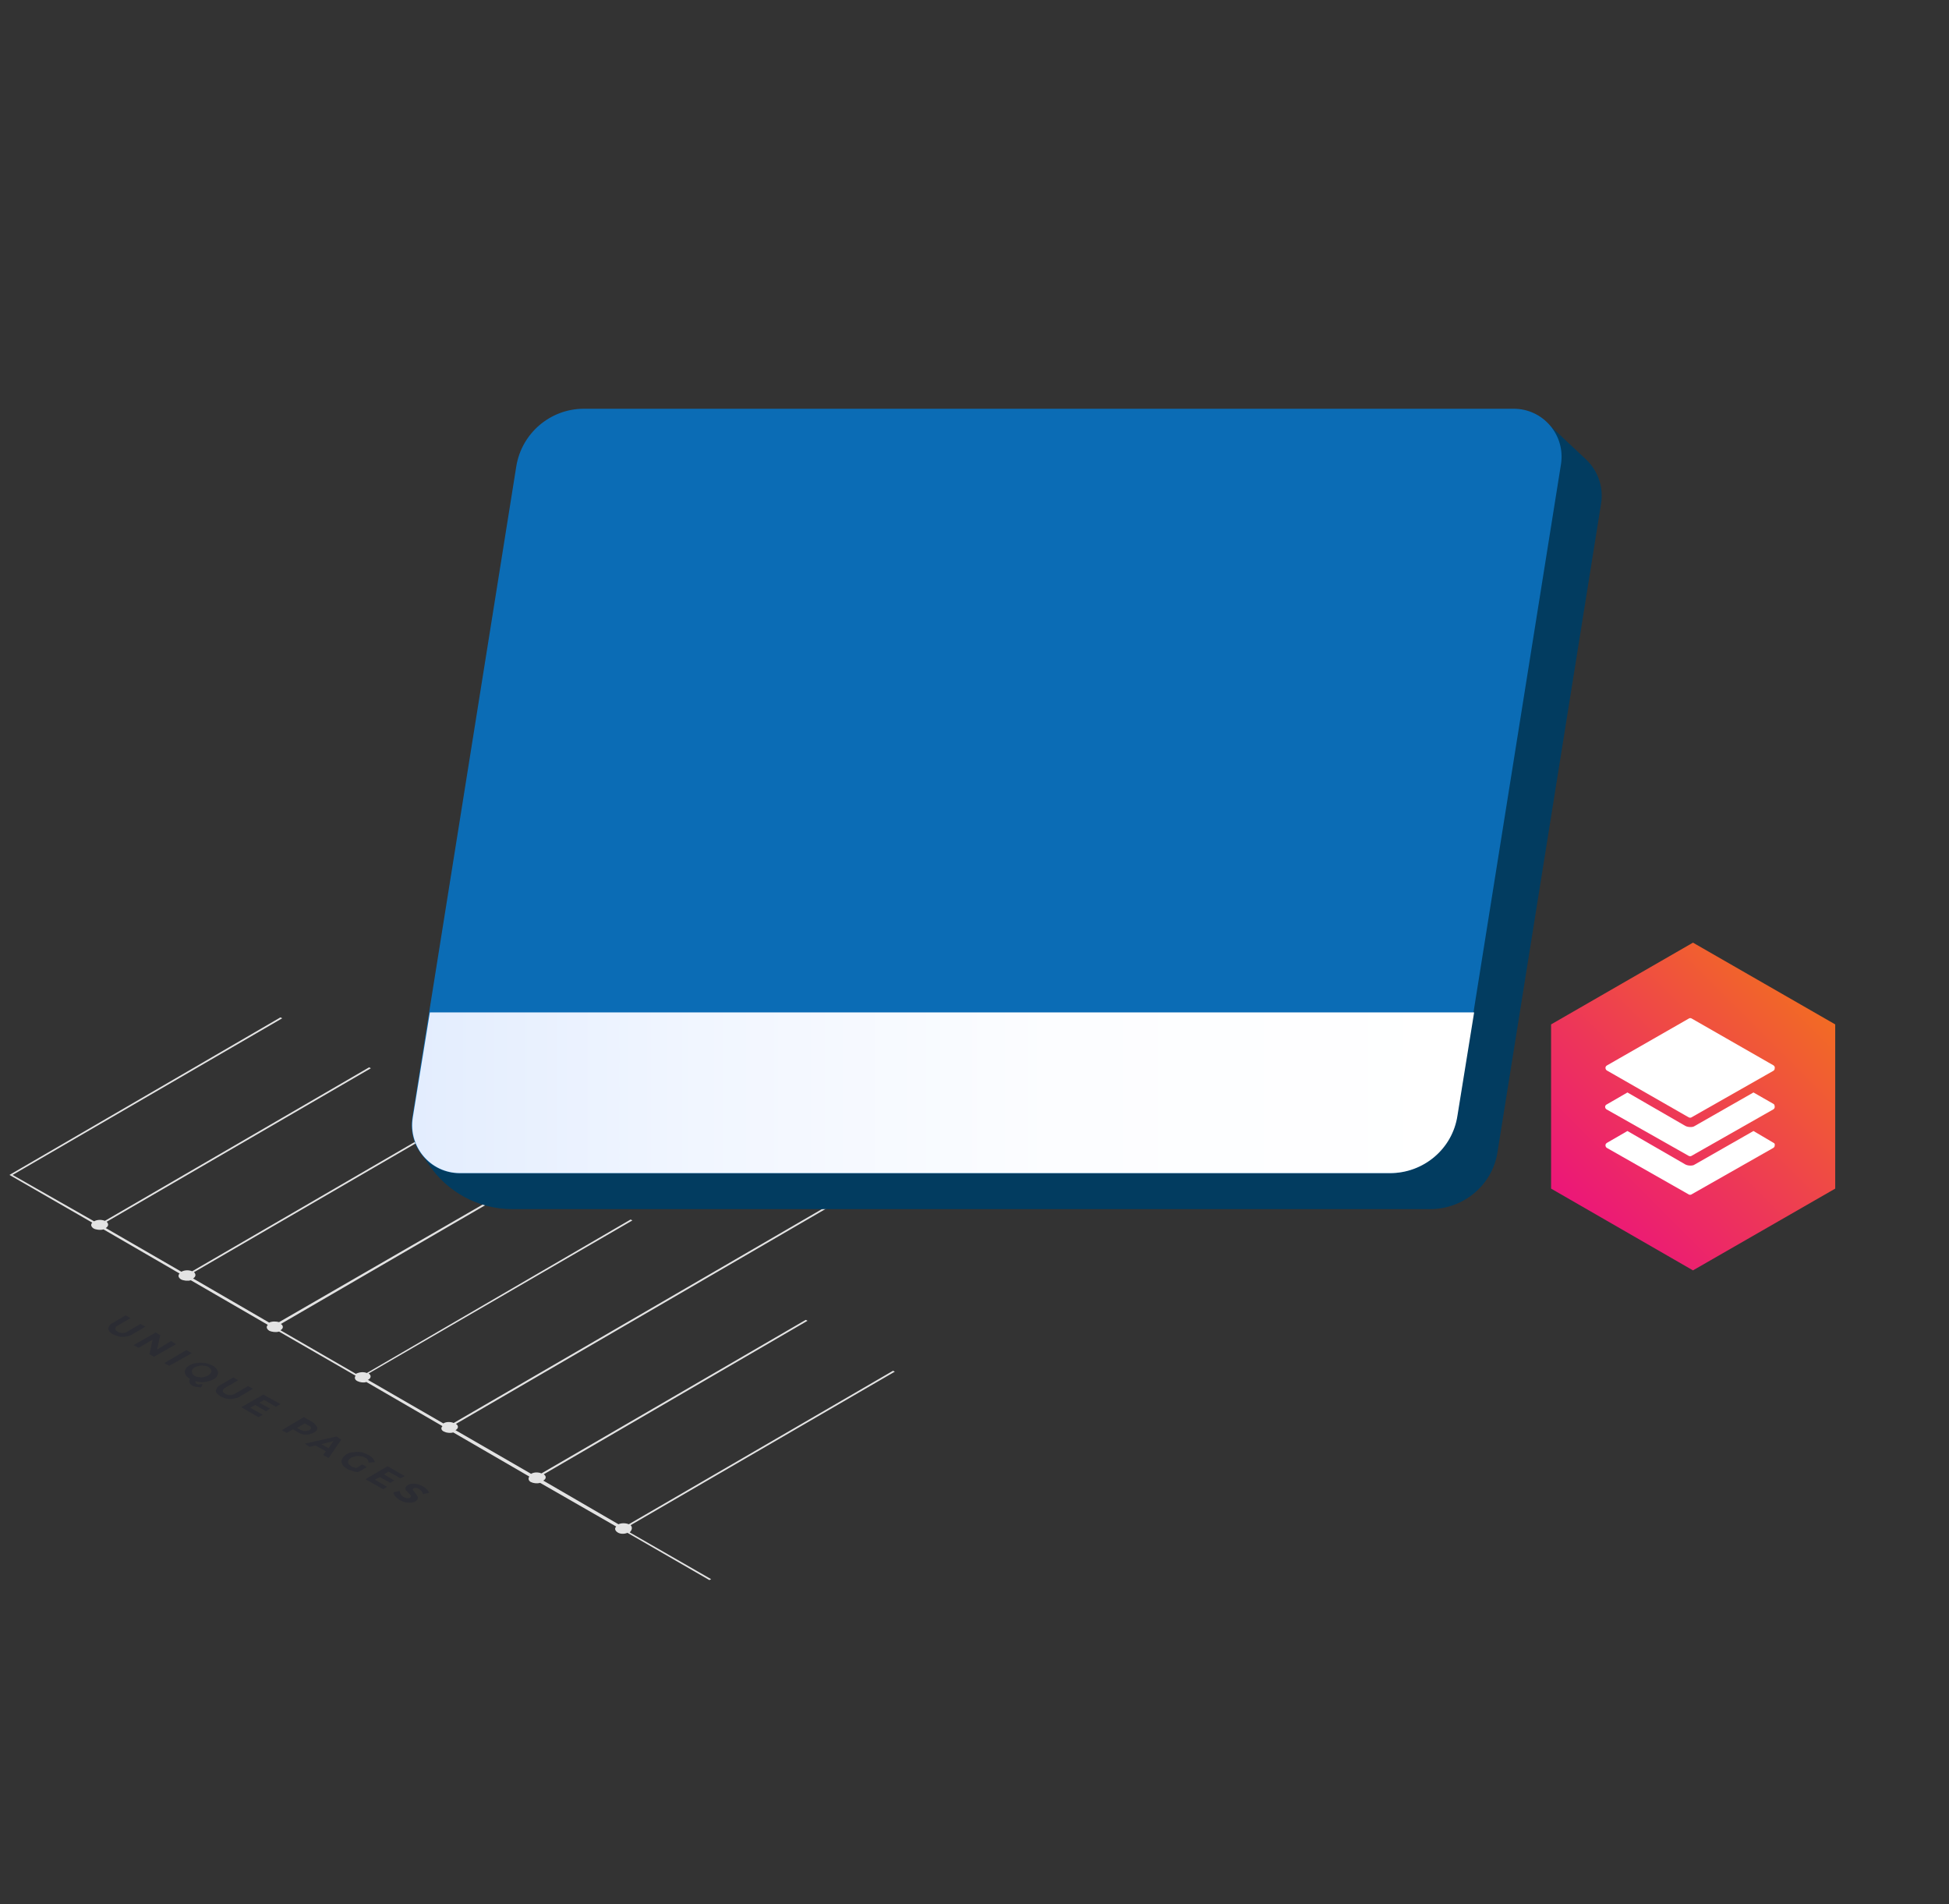 <svg version="1.1" id="el_LrL-zzOcd" xmlns="http://www.w3.org/2000/svg" xmlns:xlink="http://www.w3.org/1999/xlink" x="0px" y="0px" viewBox="0 0 433 423" style="enable-background:new 0 0 433.7 423.1;" xml:space="preserve"><rect x="0" y="0" width="433" height="423" fill="#333333" stroke="none"/><style>@-webkit-keyframes kf_el_S0TNESOu2KW_an_TFxuzBpdv{0%{-webkit-transform: translate(344.6px, 209.4px) translate(-344.6px, -209.4px) translate(0px, 0px);transform: translate(344.6px, 209.4px) translate(-344.6px, -209.4px) translate(0px, 0px);}55.56%{-webkit-transform: translate(344.6px, 209.4px) translate(-344.6px, -209.4px) translate(0px, 0px);transform: translate(344.6px, 209.4px) translate(-344.6px, -209.4px) translate(0px, 0px);}62.96%{-webkit-transform: translate(344.6px, 209.4px) translate(-344.6px, -209.4px) translate(0px, -10px);transform: translate(344.6px, 209.4px) translate(-344.6px, -209.4px) translate(0px, -10px);}66.67%{-webkit-transform: translate(344.6px, 209.4px) translate(-344.6px, -209.4px) translate(0px, 0px);transform: translate(344.6px, 209.4px) translate(-344.6px, -209.4px) translate(0px, 0px);}100%{-webkit-transform: translate(344.6px, 209.4px) translate(-344.6px, -209.4px) translate(0px, 0px);transform: translate(344.6px, 209.4px) translate(-344.6px, -209.4px) translate(0px, 0px);}}@keyframes kf_el_S0TNESOu2KW_an_TFxuzBpdv{0%{-webkit-transform: translate(344.6px, 209.4px) translate(-344.6px, -209.4px) translate(0px, 0px);transform: translate(344.6px, 209.4px) translate(-344.6px, -209.4px) translate(0px, 0px);}55.56%{-webkit-transform: translate(344.6px, 209.4px) translate(-344.6px, -209.4px) translate(0px, 0px);transform: translate(344.6px, 209.4px) translate(-344.6px, -209.4px) translate(0px, 0px);}62.96%{-webkit-transform: translate(344.6px, 209.4px) translate(-344.6px, -209.4px) translate(0px, -10px);transform: translate(344.6px, 209.4px) translate(-344.6px, -209.4px) translate(0px, -10px);}66.67%{-webkit-transform: translate(344.6px, 209.4px) translate(-344.6px, -209.4px) translate(0px, 0px);transform: translate(344.6px, 209.4px) translate(-344.6px, -209.4px) translate(0px, 0px);}100%{-webkit-transform: translate(344.6px, 209.4px) translate(-344.6px, -209.4px) translate(0px, 0px);transform: translate(344.6px, 209.4px) translate(-344.6px, -209.4px) translate(0px, 0px);}}@-webkit-keyframes kf_el_S0TNESOu2KW_an_mCHtvqCwP{0%{-webkit-transform: translate(344.6px, 209.4px) scale(0.8, 0.8) translate(-344.6px, -209.4px);transform: translate(344.6px, 209.4px) scale(0.8, 0.8) translate(-344.6px, -209.4px);}100%{-webkit-transform: translate(344.6px, 209.4px) scale(0.8, 0.8) translate(-344.6px, -209.4px);transform: translate(344.6px, 209.4px) scale(0.8, 0.8) translate(-344.6px, -209.4px);}}@keyframes kf_el_S0TNESOu2KW_an_mCHtvqCwP{0%{-webkit-transform: translate(344.6px, 209.4px) scale(0.8, 0.8) translate(-344.6px, -209.4px);transform: translate(344.6px, 209.4px) scale(0.8, 0.8) translate(-344.6px, -209.4px);}100%{-webkit-transform: translate(344.6px, 209.4px) scale(0.8, 0.8) translate(-344.6px, -209.4px);transform: translate(344.6px, 209.4px) scale(0.8, 0.8) translate(-344.6px, -209.4px);}}@-webkit-keyframes kf_el_tu1NcQCsrI7_an_IlZDZuRug{0%{opacity: 0;}48.89%{opacity: 0;}51.85%{opacity: 1;}100%{opacity: 1;}}@keyframes kf_el_tu1NcQCsrI7_an_IlZDZuRug{0%{opacity: 0;}48.89%{opacity: 0;}51.85%{opacity: 1;}100%{opacity: 1;}}@-webkit-keyframes kf_el_AaNz1l9Duet_an_GPm0Ab2M3{0%{opacity: 0;}48.89%{opacity: 0;}51.85%{opacity: 1;}100%{opacity: 1;}}@keyframes kf_el_AaNz1l9Duet_an_GPm0Ab2M3{0%{opacity: 0;}48.89%{opacity: 0;}51.85%{opacity: 1;}100%{opacity: 1;}}@-webkit-keyframes kf_el_AaNz1l9Duet_an_f6qImyXg7{0%{-webkit-transform: translate(268.4px, 211.7px) translate(-268.4px, -211.7px) translate(0px, 50px);transform: translate(268.4px, 211.7px) translate(-268.4px, -211.7px) translate(0px, 50px);}48.89%{-webkit-transform: translate(268.4px, 211.7px) translate(-268.4px, -211.7px) translate(0px, 50px);transform: translate(268.4px, 211.7px) translate(-268.4px, -211.7px) translate(0px, 50px);}51.85%{-webkit-transform: translate(268.4px, 211.7px) translate(-268.4px, -211.7px) translate(0px, 0px);transform: translate(268.4px, 211.7px) translate(-268.4px, -211.7px) translate(0px, 0px);}100%{-webkit-transform: translate(268.4px, 211.7px) translate(-268.4px, -211.7px) translate(0px, 0px);transform: translate(268.4px, 211.7px) translate(-268.4px, -211.7px) translate(0px, 0px);}}@keyframes kf_el_AaNz1l9Duet_an_f6qImyXg7{0%{-webkit-transform: translate(268.4px, 211.7px) translate(-268.4px, -211.7px) translate(0px, 50px);transform: translate(268.4px, 211.7px) translate(-268.4px, -211.7px) translate(0px, 50px);}48.89%{-webkit-transform: translate(268.4px, 211.7px) translate(-268.4px, -211.7px) translate(0px, 50px);transform: translate(268.4px, 211.7px) translate(-268.4px, -211.7px) translate(0px, 50px);}51.85%{-webkit-transform: translate(268.4px, 211.7px) translate(-268.4px, -211.7px) translate(0px, 0px);transform: translate(268.4px, 211.7px) translate(-268.4px, -211.7px) translate(0px, 0px);}100%{-webkit-transform: translate(268.4px, 211.7px) translate(-268.4px, -211.7px) translate(0px, 0px);transform: translate(268.4px, 211.7px) translate(-268.4px, -211.7px) translate(0px, 0px);}}@-webkit-keyframes kf_el_2soEe2u9MUA_an_Qi77Y0uW5{0%{-webkit-transform: translate(268.4px, 325.2px) scale(1, 0) translate(-268.4px, -325.2px);transform: translate(268.4px, 325.2px) scale(1, 0) translate(-268.4px, -325.2px);}40.74%{-webkit-transform: translate(268.4px, 325.2px) scale(1, 0) translate(-268.4px, -325.2px);transform: translate(268.4px, 325.2px) scale(1, 0) translate(-268.4px, -325.2px);}51.85%{-webkit-transform: translate(268.4px, 325.2px) scale(1, 1) translate(-268.4px, -325.2px);transform: translate(268.4px, 325.2px) scale(1, 1) translate(-268.4px, -325.2px);}100%{-webkit-transform: translate(268.4px, 325.2px) scale(1, 1) translate(-268.4px, -325.2px);transform: translate(268.4px, 325.2px) scale(1, 1) translate(-268.4px, -325.2px);}}@keyframes kf_el_2soEe2u9MUA_an_Qi77Y0uW5{0%{-webkit-transform: translate(268.4px, 325.2px) scale(1, 0) translate(-268.4px, -325.2px);transform: translate(268.4px, 325.2px) scale(1, 0) translate(-268.4px, -325.2px);}40.74%{-webkit-transform: translate(268.4px, 325.2px) scale(1, 0) translate(-268.4px, -325.2px);transform: translate(268.4px, 325.2px) scale(1, 0) translate(-268.4px, -325.2px);}51.85%{-webkit-transform: translate(268.4px, 325.2px) scale(1, 1) translate(-268.4px, -325.2px);transform: translate(268.4px, 325.2px) scale(1, 1) translate(-268.4px, -325.2px);}100%{-webkit-transform: translate(268.4px, 325.2px) scale(1, 1) translate(-268.4px, -325.2px);transform: translate(268.4px, 325.2px) scale(1, 1) translate(-268.4px, -325.2px);}}@-webkit-keyframes kf_el_ym342xPUzh2_an_dcOCuarAi7{0%{stroke-dasharray: 212.46;}33.33%{stroke-dasharray: 212.46;}100%{stroke-dasharray: 212.46;}}@keyframes kf_el_ym342xPUzh2_an_dcOCuarAi7{0%{stroke-dasharray: 212.46;}33.33%{stroke-dasharray: 212.46;}100%{stroke-dasharray: 212.46;}}@-webkit-keyframes kf_el_ym342xPUzh2_an_Fvh4ER-XH{0%{stroke-dashoffset: 212.46;}33.33%{stroke-dashoffset: 212.46;}44.44%{stroke-dashoffset: 0;}100%{stroke-dashoffset: 0;}}@keyframes kf_el_ym342xPUzh2_an_Fvh4ER-XH{0%{stroke-dashoffset: 212.46;}33.33%{stroke-dashoffset: 212.46;}44.44%{stroke-dashoffset: 0;}100%{stroke-dashoffset: 0;}}@-webkit-keyframes kf_el_Yp2JdUcPegM_an_gOVOvIey1{0%{-webkit-transform: translate(134.8px, 210.15px) scale(0, 0) translate(-134.8px, -210.15px);transform: translate(134.8px, 210.15px) scale(0, 0) translate(-134.8px, -210.15px);}18.52%{-webkit-transform: translate(134.8px, 210.15px) scale(0, 0) translate(-134.8px, -210.15px);transform: translate(134.8px, 210.15px) scale(0, 0) translate(-134.8px, -210.15px);}29.63%{-webkit-transform: translate(134.8px, 210.15px) scale(1.05, 1.05) translate(-134.8px, -210.15px);transform: translate(134.8px, 210.15px) scale(1.05, 1.05) translate(-134.8px, -210.15px);}33.33%{-webkit-transform: translate(134.8px, 210.15px) scale(1, 1) translate(-134.8px, -210.15px);transform: translate(134.8px, 210.15px) scale(1, 1) translate(-134.8px, -210.15px);}100%{-webkit-transform: translate(134.8px, 210.15px) scale(1, 1) translate(-134.8px, -210.15px);transform: translate(134.8px, 210.15px) scale(1, 1) translate(-134.8px, -210.15px);}}@keyframes kf_el_Yp2JdUcPegM_an_gOVOvIey1{0%{-webkit-transform: translate(134.8px, 210.15px) scale(0, 0) translate(-134.8px, -210.15px);transform: translate(134.8px, 210.15px) scale(0, 0) translate(-134.8px, -210.15px);}18.52%{-webkit-transform: translate(134.8px, 210.15px) scale(0, 0) translate(-134.8px, -210.15px);transform: translate(134.8px, 210.15px) scale(0, 0) translate(-134.8px, -210.15px);}29.63%{-webkit-transform: translate(134.8px, 210.15px) scale(1.05, 1.05) translate(-134.8px, -210.15px);transform: translate(134.8px, 210.15px) scale(1.05, 1.05) translate(-134.8px, -210.15px);}33.33%{-webkit-transform: translate(134.8px, 210.15px) scale(1, 1) translate(-134.8px, -210.15px);transform: translate(134.8px, 210.15px) scale(1, 1) translate(-134.8px, -210.15px);}100%{-webkit-transform: translate(134.8px, 210.15px) scale(1, 1) translate(-134.8px, -210.15px);transform: translate(134.8px, 210.15px) scale(1, 1) translate(-134.8px, -210.15px);}}@-webkit-keyframes kf_el_oyFzuLt3lEe_an_E0QiSBK3k{0%{-webkit-transform: translate(277.4px, 210px) scale(0, 0) translate(-277.4px, -210px);transform: translate(277.4px, 210px) scale(0, 0) translate(-277.4px, -210px);}14.81%{-webkit-transform: translate(277.4px, 210px) scale(0, 0) translate(-277.4px, -210px);transform: translate(277.4px, 210px) scale(0, 0) translate(-277.4px, -210px);}25.93%{-webkit-transform: translate(277.4px, 210px) scale(1.05, 1.05) translate(-277.4px, -210px);transform: translate(277.4px, 210px) scale(1.05, 1.05) translate(-277.4px, -210px);}29.63%{-webkit-transform: translate(277.4px, 210px) scale(1, 1) translate(-277.4px, -210px);transform: translate(277.4px, 210px) scale(1, 1) translate(-277.4px, -210px);}100%{-webkit-transform: translate(277.4px, 210px) scale(1, 1) translate(-277.4px, -210px);transform: translate(277.4px, 210px) scale(1, 1) translate(-277.4px, -210px);}}@keyframes kf_el_oyFzuLt3lEe_an_E0QiSBK3k{0%{-webkit-transform: translate(277.4px, 210px) scale(0, 0) translate(-277.4px, -210px);transform: translate(277.4px, 210px) scale(0, 0) translate(-277.4px, -210px);}14.81%{-webkit-transform: translate(277.4px, 210px) scale(0, 0) translate(-277.4px, -210px);transform: translate(277.4px, 210px) scale(0, 0) translate(-277.4px, -210px);}25.93%{-webkit-transform: translate(277.4px, 210px) scale(1.05, 1.05) translate(-277.4px, -210px);transform: translate(277.4px, 210px) scale(1.05, 1.05) translate(-277.4px, -210px);}29.63%{-webkit-transform: translate(277.4px, 210px) scale(1, 1) translate(-277.4px, -210px);transform: translate(277.4px, 210px) scale(1, 1) translate(-277.4px, -210px);}100%{-webkit-transform: translate(277.4px, 210px) scale(1, 1) translate(-277.4px, -210px);transform: translate(277.4px, 210px) scale(1, 1) translate(-277.4px, -210px);}}@-webkit-keyframes kf_el_OySY1srpRnz_an_egD2EuXsM{0%{-webkit-transform: translate(171.745px, 152.5px) scale(0, 0) translate(-171.745px, -152.5px);transform: translate(171.745px, 152.5px) scale(0, 0) translate(-171.745px, -152.5px);}11.11%{-webkit-transform: translate(171.745px, 152.5px) scale(0, 0) translate(-171.745px, -152.5px);transform: translate(171.745px, 152.5px) scale(0, 0) translate(-171.745px, -152.5px);}22.22%{-webkit-transform: translate(171.745px, 152.5px) scale(1.05, 1.05) translate(-171.745px, -152.5px);transform: translate(171.745px, 152.5px) scale(1.05, 1.05) translate(-171.745px, -152.5px);}25.93%{-webkit-transform: translate(171.745px, 152.5px) scale(1, 1) translate(-171.745px, -152.5px);transform: translate(171.745px, 152.5px) scale(1, 1) translate(-171.745px, -152.5px);}100%{-webkit-transform: translate(171.745px, 152.5px) scale(1, 1) translate(-171.745px, -152.5px);transform: translate(171.745px, 152.5px) scale(1, 1) translate(-171.745px, -152.5px);}}@keyframes kf_el_OySY1srpRnz_an_egD2EuXsM{0%{-webkit-transform: translate(171.745px, 152.5px) scale(0, 0) translate(-171.745px, -152.5px);transform: translate(171.745px, 152.5px) scale(0, 0) translate(-171.745px, -152.5px);}11.11%{-webkit-transform: translate(171.745px, 152.5px) scale(0, 0) translate(-171.745px, -152.5px);transform: translate(171.745px, 152.5px) scale(0, 0) translate(-171.745px, -152.5px);}22.22%{-webkit-transform: translate(171.745px, 152.5px) scale(1.05, 1.05) translate(-171.745px, -152.5px);transform: translate(171.745px, 152.5px) scale(1.05, 1.05) translate(-171.745px, -152.5px);}25.93%{-webkit-transform: translate(171.745px, 152.5px) scale(1, 1) translate(-171.745px, -152.5px);transform: translate(171.745px, 152.5px) scale(1, 1) translate(-171.745px, -152.5px);}100%{-webkit-transform: translate(171.745px, 152.5px) scale(1, 1) translate(-171.745px, -152.5px);transform: translate(171.745px, 152.5px) scale(1, 1) translate(-171.745px, -152.5px);}}@-webkit-keyframes kf_el_yGbUbb2NQ_I_an_2lGKnXhNy{0%{-webkit-transform: translate(294.252px, 122.7px) scale(0, 0) translate(-294.252px, -122.7px);transform: translate(294.252px, 122.7px) scale(0, 0) translate(-294.252px, -122.7px);}7.41%{-webkit-transform: translate(294.252px, 122.7px) scale(0, 0) translate(-294.252px, -122.7px);transform: translate(294.252px, 122.7px) scale(0, 0) translate(-294.252px, -122.7px);}18.52%{-webkit-transform: translate(294.252px, 122.7px) scale(1.05, 1.05) translate(-294.252px, -122.7px);transform: translate(294.252px, 122.7px) scale(1.05, 1.05) translate(-294.252px, -122.7px);}22.22%{-webkit-transform: translate(294.252px, 122.7px) scale(1, 1) translate(-294.252px, -122.7px);transform: translate(294.252px, 122.7px) scale(1, 1) translate(-294.252px, -122.7px);}100%{-webkit-transform: translate(294.252px, 122.7px) scale(1, 1) translate(-294.252px, -122.7px);transform: translate(294.252px, 122.7px) scale(1, 1) translate(-294.252px, -122.7px);}}@keyframes kf_el_yGbUbb2NQ_I_an_2lGKnXhNy{0%{-webkit-transform: translate(294.252px, 122.7px) scale(0, 0) translate(-294.252px, -122.7px);transform: translate(294.252px, 122.7px) scale(0, 0) translate(-294.252px, -122.7px);}7.41%{-webkit-transform: translate(294.252px, 122.7px) scale(0, 0) translate(-294.252px, -122.7px);transform: translate(294.252px, 122.7px) scale(0, 0) translate(-294.252px, -122.7px);}18.52%{-webkit-transform: translate(294.252px, 122.7px) scale(1.05, 1.05) translate(-294.252px, -122.7px);transform: translate(294.252px, 122.7px) scale(1.05, 1.05) translate(-294.252px, -122.7px);}22.22%{-webkit-transform: translate(294.252px, 122.7px) scale(1, 1) translate(-294.252px, -122.7px);transform: translate(294.252px, 122.7px) scale(1, 1) translate(-294.252px, -122.7px);}100%{-webkit-transform: translate(294.252px, 122.7px) scale(1, 1) translate(-294.252px, -122.7px);transform: translate(294.252px, 122.7px) scale(1, 1) translate(-294.252px, -122.7px);}}@-webkit-keyframes kf_el_AEkAKMp4rp1_an_RjLIITkWp{0%{-webkit-transform: translate(195.7px, 210.15px) scale(0, 0) translate(-195.7px, -210.15px);transform: translate(195.7px, 210.15px) scale(0, 0) translate(-195.7px, -210.15px);}3.70%{-webkit-transform: translate(195.7px, 210.15px) scale(0, 0) translate(-195.7px, -210.15px);transform: translate(195.7px, 210.15px) scale(0, 0) translate(-195.7px, -210.15px);}14.81%{-webkit-transform: translate(195.7px, 210.15px) scale(1.05, 1.05) translate(-195.7px, -210.15px);transform: translate(195.7px, 210.15px) scale(1.05, 1.05) translate(-195.7px, -210.15px);}18.52%{-webkit-transform: translate(195.7px, 210.15px) scale(1, 1) translate(-195.7px, -210.15px);transform: translate(195.7px, 210.15px) scale(1, 1) translate(-195.7px, -210.15px);}100%{-webkit-transform: translate(195.7px, 210.15px) scale(1, 1) translate(-195.7px, -210.15px);transform: translate(195.7px, 210.15px) scale(1, 1) translate(-195.7px, -210.15px);}}@keyframes kf_el_AEkAKMp4rp1_an_RjLIITkWp{0%{-webkit-transform: translate(195.7px, 210.15px) scale(0, 0) translate(-195.7px, -210.15px);transform: translate(195.7px, 210.15px) scale(0, 0) translate(-195.7px, -210.15px);}3.70%{-webkit-transform: translate(195.7px, 210.15px) scale(0, 0) translate(-195.7px, -210.15px);transform: translate(195.7px, 210.15px) scale(0, 0) translate(-195.7px, -210.15px);}14.81%{-webkit-transform: translate(195.7px, 210.15px) scale(1.05, 1.05) translate(-195.7px, -210.15px);transform: translate(195.7px, 210.15px) scale(1.05, 1.05) translate(-195.7px, -210.15px);}18.52%{-webkit-transform: translate(195.7px, 210.15px) scale(1, 1) translate(-195.7px, -210.15px);transform: translate(195.7px, 210.15px) scale(1, 1) translate(-195.7px, -210.15px);}100%{-webkit-transform: translate(195.7px, 210.15px) scale(1, 1) translate(-195.7px, -210.15px);transform: translate(195.7px, 210.15px) scale(1, 1) translate(-195.7px, -210.15px);}}@-webkit-keyframes kf_el_19o34ie5if_an_uGpM-DOPn{0%{-webkit-transform: translate(147.45px, 106.85px) scale(0, 0) translate(-147.45px, -106.85px);transform: translate(147.45px, 106.85px) scale(0, 0) translate(-147.45px, -106.85px);}11.11%{-webkit-transform: translate(147.45px, 106.85px) scale(1.05, 1.05) translate(-147.45px, -106.85px);transform: translate(147.45px, 106.85px) scale(1.05, 1.05) translate(-147.45px, -106.85px);}14.81%{-webkit-transform: translate(147.45px, 106.85px) scale(1, 1) translate(-147.45px, -106.85px);transform: translate(147.45px, 106.85px) scale(1, 1) translate(-147.45px, -106.85px);}100%{-webkit-transform: translate(147.45px, 106.85px) scale(1, 1) translate(-147.45px, -106.85px);transform: translate(147.45px, 106.85px) scale(1, 1) translate(-147.45px, -106.85px);}}@keyframes kf_el_19o34ie5if_an_uGpM-DOPn{0%{-webkit-transform: translate(147.45px, 106.85px) scale(0, 0) translate(-147.45px, -106.85px);transform: translate(147.45px, 106.85px) scale(0, 0) translate(-147.45px, -106.85px);}11.11%{-webkit-transform: translate(147.45px, 106.85px) scale(1.05, 1.05) translate(-147.45px, -106.85px);transform: translate(147.45px, 106.85px) scale(1.05, 1.05) translate(-147.45px, -106.85px);}14.81%{-webkit-transform: translate(147.45px, 106.85px) scale(1, 1) translate(-147.45px, -106.85px);transform: translate(147.45px, 106.85px) scale(1, 1) translate(-147.45px, -106.85px);}100%{-webkit-transform: translate(147.45px, 106.85px) scale(1, 1) translate(-147.45px, -106.85px);transform: translate(147.45px, 106.85px) scale(1, 1) translate(-147.45px, -106.85px);}}#el_LrL-zzOcd *{-webkit-animation-duration: 4.5s;animation-duration: 4.5s;-webkit-animation-iteration-count: infinite;animation-iteration-count: infinite;-webkit-animation-timing-function: cubic-bezier(0, 0, 1, 1);animation-timing-function: cubic-bezier(0, 0, 1, 1);}#el_WtwIPXQnOF{fill: #E3E3E3;}#el__Zml0o5M3g{fill: #023C60;}#el_jqjR0MDuYh{fill: #0B6CB5;}#el_2JYZ8z4vb2{fill: url(#SVGID_1_);}#el_kbCvz5UJ-J{fill: url(#SVGID_2_);}#el_37dUF6RO2A{fill: #B3CDFA;}#el_9HWS7oOeL8{fill: url(#SVGID_3_);}#el_LYa6zDe_zq{fill: url(#SVGID_4_);}#el_C-JVGB0wg9{fill: #89ADE9;}#el_NK8E6kPyZj{fill: #C2D7FB;}#el_YyHvJCDRXf{fill: #C2D7FB;}#el_frCstEYq-I9{fill: #C2D7FB;}#el_PFaFuTXs3e0{fill: #E3EDFE;}#el_ANaN-aiXINt{fill: #E3EDFE;}#el_-0FVPuFWzqw{fill: #E3EDFE;}#el_WSmQL1CMsa-{fill: url(#SVGID_5_);}#el_U-jA6Ifgpnr{fill: #B3CDFA;}#el_76nGeUldm8B{fill: url(#SVGID_6_);}#el_kLsiIPyRw00{fill: url(#SVGID_7_);}#el_S-1eGtrwPIx{fill: #E3EDFE;}#el_lLzQXH0BeIK{fill: #FFFFFF;}#el_4JhUI2e1l6I{fill: #E3EDFE;}#el_KPVe66TcwRv{fill: #E3EDFE;}#el_1uMd6PRGyYj{fill: #89ADE9;}#el_IwNJZEhsx4O{fill: #C2D7FB;}#el_h7ggkOB1AJZ{fill: #C2D7FB;}#el_xzYGurDeTRp{fill: #C2D7FB;}#el_DQH3d7Q0flT{fill: url(#SVGID_8_);}#el_mLmp9AxhUnj{fill: #B3CDFA;}#el_h_ByVtAOjlQ{fill: url(#XMLID_2_);}#el_VasV8IwUYz5{fill: #6C98E3;}#el_dgpGWJCsLg9{fill: #6C98E3;}#el_oYUGK6twEW3{fill: #FFFFFF;}#el_MrvdO0y0gBw{fill: url(#SVGID_9_);}#el_JY6U39ht4kh{fill: #B3CDFA;}#el_3mjviOdNJxE{fill: #89ADE9;}#el_-ZBcgDLtnsR{fill: #C2D7FB;}#el_g99LqBpu19u{fill: #C2D7FB;}#el_Wl9RwFDEndW{fill: #C2D7FB;}#el_rAdR07Crda-{fill: #C2D7FB;}#el_d4BPWqFtLn8{fill: #C2D7FB;}#el_TBzqmzWqbT8{fill: url(#SVGID_10_);}#el_M9SuPyazA3W{fill: #B3CDFA;}#el_PCY8-kI9PyQ{fill: #89ADE9;}#el__S8CTsktXrb{fill: #C2D7FB;}#el_jK7kAKVSd8o{fill: #C2D7FB;}#el_xHmTcDIQyFG{fill: #C2D7FB;}#el_pRYpDipsEiQ{fill: #C2D7FB;}#el_B93rEN8tlXl{fill: #C2D7FB;}#el_OEhqUBPuL-a{fill: url(#XMLID_3_);}#el_5auU1z9YJnc{opacity: 0.1;}#el_caWbarG_3Oc{fill: #FFFFFF;}#el_dxMxOQYdlXQ{fill: #FFFFFF;}#el_uYY19LLz3vG{fill: #FFFFFF;}#el_5Pvqmli9kWb{fill: url(#SVGID_11_);}#el_mbAkS8l28_w{fill: url(#SVGID_12_);}#el_ToHrRu9nGZe{fill: #FFFFFF;}#el_3hmOa92AGyQ{fill: #274187;}#el_ym342xPUzh2{fill: none;stroke: url(#pages-line_2_);stroke-width: 2;stroke-linecap: round;stroke-miterlimit: 10;-webkit-animation-fill-mode: backwards, backwards;animation-fill-mode: backwards, backwards;stroke-dashoffset: 212.46;-webkit-animation-name: kf_el_ym342xPUzh2_an_Fvh4ER-XH, kf_el_ym342xPUzh2_an_dcOCuarAi7;animation-name: kf_el_ym342xPUzh2_an_Fvh4ER-XH, kf_el_ym342xPUzh2_an_dcOCuarAi7;-webkit-animation-timing-function: cubic-bezier(0, 0, 0.58, 1), cubic-bezier(0, 0, 1, 1);animation-timing-function: cubic-bezier(0, 0, 0.58, 1), cubic-bezier(0, 0, 1, 1);stroke-dasharray: 212.46;}#el_AaNz1l9Duet{fill: #6F5AAD;-webkit-animation-fill-mode: backwards;animation-fill-mode: backwards;opacity: 0;-webkit-animation-name: kf_el_AaNz1l9Duet_an_GPm0Ab2M3;animation-name: kf_el_AaNz1l9Duet_an_GPm0Ab2M3;-webkit-animation-timing-function: cubic-bezier(0, 0, 0.58, 1);animation-timing-function: cubic-bezier(0, 0, 0.58, 1);}#el_fRdsZjQDUwZ{fill: #6A53A3;}#el_ZDzzYrXPHNd{fill: #604E96;}#el_4_qTLk_nQHU{fill: #2B2C33;}#el_2qugh8SlCa3{enable-background: new;}#el_5rWMP_0BBE1{fill: #2B2C33;}#el_Oe2bvy90aRE{fill: #2B2C33;}#el_l3BptH4Zmq_{fill: #2B2C33;}#el_yTQJqDmDEHN{enable-background: new;}#el_Aefu1B03zwr{fill: #2B2C33;}#el_iXaE2yIUPKO{fill: #2B2C33;}#el_3EIrlvet3QP{fill: #2B2C33;}#el_1GIMQniEf8N{fill: #2B2C33;}#el_zw5cnTXmUbt{fill: #2B2C33;}#el_PGE1_isfKse{fill: #2B2C33;}#el_ELMhwGznQg5{fill: #2B2C33;}#el_ueef_E7AgyB{fill: #2B2C33;}#el_uj-5HePgjSt{fill: #2B2C33;}#el_XcGSalAvlH4{fill: #2B2C33;}#el_JbDGpUvRvtx{fill: #2B2C33;}#el_prSWXGhlBZl{fill: #2B2C33;}#el_dF2GkMNgrvq{fill: url(#SVGID_13_);}#el_VQFO3tlmv-u{fill: #FFFFFF;}#el_48A7H7ElBOW{fill: #FFFFFF;}#el_nDHMsdPczkN{fill: #FFFFFF;}#el_19o34ie5if_an_uGpM-DOPn{-webkit-animation-fill-mode: backwards;animation-fill-mode: backwards;-webkit-transform: translate(147.45px, 106.85px) scale(0, 0) translate(-147.45px, -106.85px);transform: translate(147.45px, 106.85px) scale(0, 0) translate(-147.45px, -106.85px);-webkit-animation-name: kf_el_19o34ie5if_an_uGpM-DOPn;animation-name: kf_el_19o34ie5if_an_uGpM-DOPn;-webkit-animation-timing-function: cubic-bezier(0, 0, 0.58, 1);animation-timing-function: cubic-bezier(0, 0, 0.58, 1);}#el_AEkAKMp4rp1_an_RjLIITkWp{-webkit-animation-fill-mode: backwards;animation-fill-mode: backwards;-webkit-transform: translate(195.7px, 210.15px) scale(0, 0) translate(-195.7px, -210.15px);transform: translate(195.7px, 210.15px) scale(0, 0) translate(-195.7px, -210.15px);-webkit-animation-name: kf_el_AEkAKMp4rp1_an_RjLIITkWp;animation-name: kf_el_AEkAKMp4rp1_an_RjLIITkWp;-webkit-animation-timing-function: cubic-bezier(0, 0, 0.58, 1);animation-timing-function: cubic-bezier(0, 0, 0.58, 1);}#el_yGbUbb2NQ_I_an_2lGKnXhNy{-webkit-animation-fill-mode: backwards;animation-fill-mode: backwards;-webkit-transform: translate(294.252px, 122.7px) scale(0, 0) translate(-294.252px, -122.7px);transform: translate(294.252px, 122.7px) scale(0, 0) translate(-294.252px, -122.7px);-webkit-animation-name: kf_el_yGbUbb2NQ_I_an_2lGKnXhNy;animation-name: kf_el_yGbUbb2NQ_I_an_2lGKnXhNy;-webkit-animation-timing-function: cubic-bezier(0, 0, 0.58, 1);animation-timing-function: cubic-bezier(0, 0, 0.58, 1);}#el_OySY1srpRnz_an_egD2EuXsM{-webkit-animation-fill-mode: backwards;animation-fill-mode: backwards;-webkit-transform: translate(171.745px, 152.5px) scale(0, 0) translate(-171.745px, -152.5px);transform: translate(171.745px, 152.5px) scale(0, 0) translate(-171.745px, -152.5px);-webkit-animation-name: kf_el_OySY1srpRnz_an_egD2EuXsM;animation-name: kf_el_OySY1srpRnz_an_egD2EuXsM;-webkit-animation-timing-function: cubic-bezier(0, 0, 0.58, 1);animation-timing-function: cubic-bezier(0, 0, 0.58, 1);}#el_oyFzuLt3lEe_an_E0QiSBK3k{-webkit-animation-fill-mode: backwards;animation-fill-mode: backwards;-webkit-transform: translate(277.4px, 210px) scale(0, 0) translate(-277.4px, -210px);transform: translate(277.4px, 210px) scale(0, 0) translate(-277.4px, -210px);-webkit-animation-name: kf_el_oyFzuLt3lEe_an_E0QiSBK3k;animation-name: kf_el_oyFzuLt3lEe_an_E0QiSBK3k;-webkit-animation-timing-function: cubic-bezier(0, 0, 0.58, 1);animation-timing-function: cubic-bezier(0, 0, 0.58, 1);}#el_Yp2JdUcPegM_an_gOVOvIey1{-webkit-animation-fill-mode: backwards;animation-fill-mode: backwards;-webkit-transform: translate(134.8px, 210.15px) scale(0, 0) translate(-134.8px, -210.15px);transform: translate(134.8px, 210.15px) scale(0, 0) translate(-134.8px, -210.15px);-webkit-animation-name: kf_el_Yp2JdUcPegM_an_gOVOvIey1;animation-name: kf_el_Yp2JdUcPegM_an_gOVOvIey1;-webkit-animation-timing-function: cubic-bezier(0, 0, 0.58, 1);animation-timing-function: cubic-bezier(0, 0, 0.58, 1);}#el_2soEe2u9MUA_an_Qi77Y0uW5{-webkit-animation-fill-mode: backwards;animation-fill-mode: backwards;-webkit-transform: translate(268.4px, 325.2px) scale(1, 0) translate(-268.4px, -325.2px);transform: translate(268.4px, 325.2px) scale(1, 0) translate(-268.4px, -325.2px);-webkit-animation-name: kf_el_2soEe2u9MUA_an_Qi77Y0uW5;animation-name: kf_el_2soEe2u9MUA_an_Qi77Y0uW5;-webkit-animation-timing-function: cubic-bezier(0, 0, 0.58, 1);animation-timing-function: cubic-bezier(0, 0, 0.58, 1);}#el_AaNz1l9Duet_an_f6qImyXg7{-webkit-animation-fill-mode: backwards;animation-fill-mode: backwards;-webkit-transform: translate(268.4px, 211.7px) translate(-268.4px, -211.7px) translate(0px, 50px);transform: translate(268.4px, 211.7px) translate(-268.4px, -211.7px) translate(0px, 50px);-webkit-animation-name: kf_el_AaNz1l9Duet_an_f6qImyXg7;animation-name: kf_el_AaNz1l9Duet_an_f6qImyXg7;-webkit-animation-timing-function: cubic-bezier(0, 0, 0.58, 1);animation-timing-function: cubic-bezier(0, 0, 0.58, 1);}#el_tu1NcQCsrI7{-webkit-animation-fill-mode: backwards;animation-fill-mode: backwards;opacity: 0;-webkit-animation-name: kf_el_tu1NcQCsrI7_an_IlZDZuRug;animation-name: kf_el_tu1NcQCsrI7_an_IlZDZuRug;-webkit-animation-timing-function: cubic-bezier(0, 0, 0.58, 1);animation-timing-function: cubic-bezier(0, 0, 0.58, 1);}#el_S0TNESOu2KW_an_mCHtvqCwP{-webkit-animation-fill-mode: backwards;animation-fill-mode: backwards;-webkit-transform: translate(344.6px, 209.4px) scale(0.8, 0.8) translate(-344.6px, -209.4px);transform: translate(344.6px, 209.4px) scale(0.8, 0.8) translate(-344.6px, -209.4px);-webkit-animation-name: kf_el_S0TNESOu2KW_an_mCHtvqCwP;animation-name: kf_el_S0TNESOu2KW_an_mCHtvqCwP;-webkit-animation-timing-function: cubic-bezier(0, 0, 1, 1);animation-timing-function: cubic-bezier(0, 0, 1, 1);}#el_S0TNESOu2KW_an_TFxuzBpdv{-webkit-animation-fill-mode: backwards;animation-fill-mode: backwards;-webkit-transform: translate(344.6px, 209.4px) translate(-344.6px, -209.4px) translate(0px, 0px);transform: translate(344.6px, 209.4px) translate(-344.6px, -209.4px) translate(0px, 0px);-webkit-animation-name: kf_el_S0TNESOu2KW_an_TFxuzBpdv;animation-name: kf_el_S0TNESOu2KW_an_TFxuzBpdv;-webkit-animation-timing-function: cubic-bezier(0, 0, 1, 1);animation-timing-function: cubic-bezier(0, 0, 1, 1);}</style>

<g id="el_od-sR-l0E1">
	<g id="el_5qiWUnAnc0">
		<path d="M140.1,338.8l58.7-34.1l-0.4-0.2l-58.7,34.1c-0.7-0.3-1.7-0.3-2.3,0l-16.7-9.7c0,0,0,0,0,0&#xA;&#9;&#9;&#9;c0.7-0.4,0.7-1,0.1-1.4l58.6-34.1l-0.4-0.2l-58.7,34.1c-0.7-0.3-1.7-0.3-2.3,0.1c0,0,0,0,0,0l-16.8-9.7c0.7-0.4,0.7-1,0.1-1.4&#xA;&#9;&#9;&#9;l97.7-56.8l-0.4-0.2l-97.8,56.8c-0.7-0.3-1.7-0.3-2.3,0.1l-16.8-9.7c0,0,0.1,0,0.1,0c0.7-0.4,0.7-1,0.1-1.4l58.6-34l-0.4-0.2&#xA;&#9;&#9;&#9;l-58.6,34.1c-0.7-0.3-1.6-0.2-2.3,0.1c0,0,0,0-0.1,0.1l-16.8-9.7c0.7-0.4,0.7-1,0.1-1.4l58.7-34.1l-0.4-0.2L62,293.7&#xA;&#9;&#9;&#9;c-0.7-0.2-1.6-0.2-2.2,0.1l-16.9-9.8c0.6-0.4,0.7-0.9,0.2-1.4l58.7-34.1l-0.4-0.2l-58.7,34.1c-0.7-0.3-1.7-0.3-2.4,0.1l-16.8-9.7&#xA;&#9;&#9;&#9;c0.6-0.4,0.7-0.9,0.2-1.4l58.7-34.1l-0.4-0.2l-58.7,34.1c-0.7-0.3-1.7-0.3-2.4,0.1L2.8,261l59.9-34.8l-0.4-0.2L2.1,261l18.4,10.6&#xA;&#9;&#9;&#9;c-0.4,0.4-0.3,0.9,0.3,1.3c0.6,0.3,1.5,0.4,2.2,0.2l16.9,9.8c-0.4,0.4-0.3,0.9,0.3,1.3c0.6,0.3,1.5,0.4,2.2,0.2l17.1,9.9&#xA;&#9;&#9;&#9;c-0.4,0.4-0.3,0.9,0.3,1.3c0.6,0.3,1.5,0.4,2.2,0.2l17,9.8c-0.3,0.4-0.2,0.9,0.4,1.2c0.6,0.3,1.4,0.4,2,0.2l16.9,9.8&#xA;&#9;&#9;&#9;c-0.4,0.4-0.3,0.9,0.3,1.2c0.6,0.3,1.4,0.4,2.1,0.2l16.9,9.8c-0.3,0.4-0.2,0.9,0.3,1.2c0.6,0.3,1.4,0.4,2.1,0.2l16.9,9.7&#xA;&#9;&#9;&#9;c-0.4,0.4-0.3,0.9,0.3,1.3c0.6,0.4,1.5,0.4,2.2,0.1l18.2,10.5l0.4-0.2l-18.1-10.4C140.5,339.8,140.5,339.2,140.1,338.8z" id="el_WtwIPXQnOF"/>
	</g>
</g>
<g id="el_MEimvUoYF1">
	<path d="M317.7,268.6H113.8c-7.5,0-14.5-3.8-18.6-10l-2.7-4l31.2-143c1.2-7.4,7.6-12.8,15-12.8l205.5-4.4l8.1,7.6&#xA;&#9;&#9;c2.7,2.5,4,6.2,3.4,9.9l-23,144C331.6,263.2,325.2,268.6,317.7,268.6z" id="el__Zml0o5M3g"/>
	<path d="M308.7,260.6H102.1c-6.5,0-11.5-5.8-10.5-12.3l23.1-144.7c1.2-7.4,7.6-12.8,15-12.8h206.6&#xA;&#9;&#9;c6.5,0,11.5,5.8,10.5,12.3l-23.1,144.7C322.6,255.2,316.2,260.6,308.7,260.6z" id="el_jqjR0MDuYh"/>
	<linearGradient id="SVGID_1_" gradientUnits="userSpaceOnUse" x1="91.531" y1="242.727" x2="327.388" y2="242.727">
		<stop offset="3.802280e-03" style="stop-color:#E3EDFE"/>
		<stop offset="0.269" style="stop-color:#F1F6FF"/>
		<stop offset="0.604" style="stop-color:#FCFDFF"/>
		<stop offset="1" style="stop-color:#FFFFFF"/>
	</linearGradient>
	<path d="M91.7,248.3c-1,6.4,3.9,12.3,10.5,12.3h206.6c7.5,0,13.9-5.4,15-12.8l3.7-22.9h-232L91.7,248.3z" id="el_2JYZ8z4vb2"/>
</g>
<g id="el_19o34ie5if_an_uGpM-DOPn" data-animator-group="true" data-animator-type="2"><g id="el_19o34ie5if">
	
		<linearGradient id="SVGID_2_" gradientUnits="userSpaceOnUse" x1="38.557" y1="106.844" x2="175.416" y2="106.844" gradientTransform="matrix(1 0 -0.234 1 65.515 0)">
		<stop offset="0" style="stop-color:#E9F1FE"/>
		<stop offset="1" style="stop-color:#FFFFFF"/>
	</linearGradient>
	<path d="M205.6,128.5H84.2c-3.2,0-5.5-2.6-5.2-5.8L82.8,91c0.4-3.2,3.3-5.8,6.5-5.8h121.4c3.2,0,5.5,2.6,5.2,5.8&#xA;&#9;&#9;l-3.7,31.7C211.8,125.9,208.8,128.5,205.6,128.5z" id="el_kbCvz5UJ-J"/>
	<path d="M213.2,85.7c0.5,0.9,0.7,1.9,0.5,3.1l-3.7,31.7c-0.4,3.2-3.3,5.8-6.5,5.8H82.1c-0.9,0-1.7-0.2-2.5-0.6&#xA;&#9;&#9;c0.8,1.7,2.5,2.8,4.6,2.8h121.4c3.2,0,6.2-2.6,6.5-5.8l3.7-31.7C216.1,88.7,215,86.7,213.2,85.7z" id="el_37dUF6RO2A"/>
	
		<linearGradient id="SVGID_3_" gradientUnits="userSpaceOnUse" x1="60.291" y1="90.28" x2="193.356" y2="90.28" gradientTransform="matrix(1 0 -0.117 1 33.156 0)">
		<stop offset="3.605769e-04" style="stop-color:#ED1179"/>
		<stop offset="0.396" style="stop-color:#EF3259"/>
		<stop offset="1" style="stop-color:#F36B21"/>
	</linearGradient>
	<path d="M210.3,85.2H89.7c-3.5,0-6.6,2.8-7,6.2l-0.5,4h133.1l0.5-4C216.2,87.9,213.7,85.2,210.3,85.2z" id="el_9HWS7oOeL8"/>
	<linearGradient id="SVGID_4_" gradientUnits="userSpaceOnUse" x1="214.388" y1="96.34" x2="214.388" y2="85.983">
		<stop offset="0" style="stop-color:#F36B21"/>
		<stop offset="1" style="stop-color:#ED1179"/>
	</linearGradient>
	<path d="M213.3,86c0.4,0.8,0.6,1.8,0.4,2.9l-0.8,6.6l2.3,0.9l0.2-1.9l0.4-3C216.1,89.1,215,87.1,213.3,86z" id="el_LYa6zDe_zq"/>
	<path d="M110.1,112.5c-0.7,5.6-5.7,10.2-11.4,10.2c-5.6,0-9.6-4.6-9-10.2c0.7-5.6,5.7-10.2,11.4-10.2&#xA;&#9;&#9;C106.8,102.3,110.8,106.9,110.1,112.5z" id="el_C-JVGB0wg9"/>
	<polygon points="202.9,105.9 116.4,105.9 116.7,103.2 203.2,103.2 &#9;" id="el_NK8E6kPyZj"/>
	<polygon points="202,113.9 115.4,113.9 115.7,111.2 202.3,111.2 &#9;" id="el_YyHvJCDRXf"/>
	<polygon points="147,121.9 114.5,121.9 114.8,119.1 147.3,119.1 &#9;" id="el_frCstEYq-I9"/>
	<path d="M95,90.3c-0.1,0.7-0.7,1.3-1.5,1.3c-0.7,0-1.2-0.6-1.1-1.3c0.1-0.7,0.7-1.3,1.5-1.3&#xA;&#9;&#9;C94.6,89,95.1,89.6,95,90.3z" id="el_PFaFuTXs3e0"/>
	<path d="M100.6,90.3c-0.1,0.7-0.7,1.3-1.5,1.3c-0.7,0-1.2-0.6-1.1-1.3c0.1-0.7,0.7-1.3,1.5-1.3&#xA;&#9;&#9;C100.2,89,100.7,89.6,100.6,90.3z" id="el_ANaN-aiXINt"/>
	<path d="M106.3,90.3c-0.1,0.7-0.7,1.3-1.5,1.3c-0.7,0-1.2-0.6-1.1-1.3c0.1-0.7,0.7-1.3,1.5-1.3&#xA;&#9;&#9;C105.9,89,106.4,89.6,106.3,90.3z" id="el_-0FVPuFWzqw"/>
</g></g>
<g id="el_yGbUbb2NQ_I_an_2lGKnXhNy" data-animator-group="true" data-animator-type="2"><g id="el_yGbUbb2NQ_I">
	
		<linearGradient id="SVGID_5_" gradientUnits="userSpaceOnUse" x1="213.012" y1="122.672" x2="335.902" y2="122.672" gradientTransform="matrix(1 0 -0.313 1 58.196 0)">
		<stop offset="0" style="stop-color:#E9F1FE"/>
		<stop offset="1" style="stop-color:#FFFFFF"/>
	</linearGradient>
	<path d="M335.5,170.5h-97.5c-3.3,0-5.6-2.7-5.1-6l13.1-83.6c0.5-3.3,3.7-6,7-6h97.5c3.3,0,5.6,2.7,5.1,6l-13.1,83.6&#xA;&#9;&#9;C342,167.8,338.8,170.5,335.5,170.5z" id="el_WSmQL1CMsa-"/>
	<path d="M352.1,75.1c0.2,0.8,0.3,1.6,0.2,2.5l-13.1,83.6c-0.5,3.3-3.7,6-7,6h-97.5c-0.6,0-1.1-0.1-1.7-0.3&#xA;&#9;&#9;c0.6,2.1,2.5,3.6,4.9,3.6h97.5c3.3,0,6.5-2.7,7-6l13.1-83.6C356,78.1,354.5,75.8,352.1,75.1z" id="el_U-jA6Ifgpnr"/>
	<linearGradient id="SVGID_6_" gradientUnits="userSpaceOnUse" x1="243.823" y1="84.596" x2="355.651" y2="84.596">
		<stop offset="3.605769e-04" style="stop-color:#ED1179"/>
		<stop offset="0.396" style="stop-color:#EF3259"/>
		<stop offset="1" style="stop-color:#F36B21"/>
	</linearGradient>
	<path d="M353.5,94.4l2.1-13.5c0.5-3.3-1.8-6-5.1-6h-97.5c-3.3,0-6.5,2.7-7,6l-2.1,13.5H353.5z" id="el_76nGeUldm8B"/>
	<linearGradient id="SVGID_7_" gradientUnits="userSpaceOnUse" x1="344.514" y1="77.871" x2="372.897" y2="105.739">
		<stop offset="0" style="stop-color:#F36B21"/>
		<stop offset="1" style="stop-color:#ED1179"/>
	</linearGradient>
	<path d="M352.6,75.3l-0.3,1.8c0,0.2,0,0.4,0,0.5L349.7,94l3.5,2.2l2.4-15.3C356,78.3,354.7,76.2,352.6,75.3z" id="el_kLsiIPyRw00"/>
	<path d="M259.4,84.6c-0.1,0.9-1,1.7-1.9,1.7c-0.9,0-1.6-0.7-1.4-1.7c0.1-0.9,1-1.7,1.9-1.7&#xA;&#9;&#9;C258.9,82.9,259.5,83.7,259.4,84.6z" id="el_S-1eGtrwPIx"/>
	<path d="M266.6,84.6c-0.1,0.9-1,1.7-1.9,1.7c-0.9,0-1.6-0.7-1.4-1.7c0.1-0.9,1-1.7,1.9-1.7&#xA;&#9;&#9;C266.1,82.9,266.8,83.7,266.6,84.6z" id="el_lLzQXH0BeIK"/>
	<path d="M266.6,84.6c-0.1,0.9-1,1.7-1.9,1.7c-0.9,0-1.6-0.7-1.4-1.7c0.1-0.9,1-1.7,1.9-1.7&#xA;&#9;&#9;C266.1,82.9,266.8,83.7,266.6,84.6z" id="el_4JhUI2e1l6I"/>
	<path d="M273.9,84.6c-0.1,0.9-1,1.7-1.9,1.7c-0.9,0-1.6-0.7-1.4-1.7s1-1.7,1.9-1.7C273.4,82.9,274,83.7,273.9,84.6z" id="el_KPVe66TcwRv"/>
	<path d="M274.2,120c-1.1,7.2-7.9,13.1-15.1,13.1c-7.2,0-12.2-5.9-11-13.1c1.1-7.2,7.9-13.1,15.1-13.1&#xA;&#9;&#9;C270.4,106.9,275.3,112.7,274.2,120z" id="el_1uMd6PRGyYj"/>
	<polygon points="341.6,116.4 281.8,116.4 282.3,112.9 342.2,112.9 &#9;" id="el_IwNJZEhsx4O"/>
	<polygon points="340,126.7 280.1,126.7 280.7,123.2 340.6,123.2 &#9;" id="el_h7ggkOB1AJZ"/>
	<polygon points="301,136.9 278.5,136.9 279.1,133.4 301.6,133.4 &#9;" id="el_xzYGurDeTRp"/>
</g></g>
<g id="el_OySY1srpRnz_an_egD2EuXsM" data-animator-group="true" data-animator-type="2"><g id="el_OySY1srpRnz">
	<linearGradient id="SVGID_8_" gradientUnits="userSpaceOnUse" x1="219.222" y1="167.055" x2="123.09" y2="137.575">
		<stop offset="0" style="stop-color:#EEF4FE"/>
		<stop offset="0.466" style="stop-color:#F8FBFF"/>
		<stop offset="1" style="stop-color:#FFFFFF"/>
	</linearGradient>
	<path d="M221.4,137.7l-95.1,0c-1.8,0-3.4,1.5-3.7,3.3l-3.3,23c-0.3,1.8,1,3.3,2.8,3.3l95.1,0c1.8,0,3.4-1.5,3.7-3.3&#xA;&#9;&#9;l3.3-23C224.4,139.2,223.2,137.7,221.4,137.7z" id="el_DQH3d7Q0flT"/>
	<path d="M222.5,138c0.2,0.5,0.3,1,0.2,1.5l-3.3,23c-0.3,1.8-1.9,3.3-3.7,3.3l-95.1,0c-0.4,0-0.7-0.1-1.1-0.2&#xA;&#9;&#9;c0.4,1,1.4,1.7,2.6,1.7l95.1,0c1.8,0,3.4-1.5,3.7-3.3l3.3-23C224.4,139.6,223.7,138.4,222.5,138z" id="el_mLmp9AxhUnj"/>
	<linearGradient id="XMLID_2_" gradientUnits="userSpaceOnUse" x1="131.722" y1="152.174" x2="145.01" y2="152.174">
		<stop offset="3.605769e-04" style="stop-color:#086BB5"/>
		<stop offset="0.451" style="stop-color:#058CB5"/>
		<stop offset="1" style="stop-color:#00B9B6"/>
	</linearGradient>
	<path id="el_h_ByVtAOjlQ" d="M144.9,152.2c-0.6,3.6-4,6.6-7.6,6.6c-3.6,0-6.1-2.9-5.6-6.6c0.6-3.6,4-6.6,7.6-6.6&#xA;&#9;&#9;C143,145.6,145.5,148.5,144.9,152.2z"/>
	<polygon points="207.6,150.1 156.6,150.1 157,147.4 208.1,147.4 &#9;" id="el_VasV8IwUYz5"/>
	<polygon points="193.2,156.5 155.7,156.5 156.1,153.9 193.7,153.9 &#9;" id="el_dgpGWJCsLg9"/>
	<g id="el_48JRAjWebtA">
		<g id="el_93-mDkRWOJN">
			<path id="el_oYUGK6twEW3" d="M141,152.5l-5,2.7c-0.3,0.1-0.6,0-0.5-0.3l0.8-5.4c0-0.3,0.4-0.5,0.6-0.3l4.1,2.7&#xA;&#9;&#9;&#9;&#9;C141.3,152,141.3,152.4,141,152.5l-5,2.7c-0.3,0.1-0.6,0-0.5-0.3l0.8-5.4c0-0.3,0.4-0.5,0.6-0.3l4.1,2.7&#xA;&#9;&#9;&#9;&#9;C141.3,152,141.3,152.4,141,152.5z"/>
		</g>
	</g>
</g></g>
<g id="el_Yp2JdUcPegM_an_gOVOvIey1" data-animator-group="true" data-animator-type="2"><g id="el_Yp2JdUcPegM">
	<linearGradient id="SVGID_9_" gradientUnits="userSpaceOnUse" x1="154.296" y1="239.362" x2="115.566" y2="181.543">
		<stop offset="0" style="stop-color:#E9F1FE"/>
		<stop offset="1" style="stop-color:#FFFFFF"/>
	</linearGradient>
	<path d="M149.3,241.4h-38.7c-3.2,0-5.4-2.6-4.9-5.8l7.9-50.9c0.5-3.2,3.5-5.8,6.7-5.8h38.7c3.2,0,5.4,2.6,4.9,5.8&#xA;&#9;&#9;l-7.9,50.9C155.5,238.8,152.5,241.4,149.3,241.4z" id="el_MrvdO0y0gBw"/>
	<path d="M161.9,179.8c0.7,1,1,2.3,0.8,3.8l-7.9,50.9c-0.5,3.2-3.5,5.8-6.7,5.8h-38.7c-1.1,0-2.2-0.3-3-0.9&#xA;&#9;&#9;c0.9,1.2,2.3,2,4.1,2h38.7c3.2,0,6.2-2.6,6.7-5.8l7.9-50.9C164.1,182.7,163.4,180.9,161.9,179.8z" id="el_JY6U39ht4kh"/>
	<path d="M147,198.5c-1.1,6.8-7.4,12.3-14.2,12.3c-6.8,0-11.4-5.5-10.4-12.3c1.1-6.8,7.4-12.3,14.2-12.3&#xA;&#9;&#9;C143.5,186.2,148.1,191.7,147,198.5z" id="el_3mjviOdNJxE"/>
	<path d="M140.4,197.6c-0.5,3.1-3.4,5.7-6.6,5.7c-3.1,0-5.3-2.5-4.8-5.7c0.5-3.1,3.4-5.7,6.6-5.7&#xA;&#9;&#9;S140.9,194.5,140.4,197.6z" id="el_-ZBcgDLtnsR"/>
	<path d="M132.8,210.7c3.7,0,7.2-1.6,9.9-4.2c-2.6-1.7-6-2.6-10-2.4c-3,0.2-5.9,1.1-8.5,2.4&#xA;&#9;&#9;C126.1,209.1,129.2,210.7,132.8,210.7z" id="el_g99LqBpu19u"/>
	<polygon points="146.9,218.8 117.4,218.8 117.7,217 147.2,217 &#9;" id="el_Wl9RwFDEndW"/>
	<polygon points="146.1,223.8 116.6,223.8 116.9,222.1 146.4,222.1 &#9;" id="el_rAdR07Crda-"/>
	<polygon points="126.9,228.9 115.8,228.9 116.1,227.1 127.2,227.1 &#9;" id="el_d4BPWqFtLn8"/>
</g></g>
<g id="el_AEkAKMp4rp1_an_RjLIITkWp" data-animator-group="true" data-animator-type="2"><g id="el_AEkAKMp4rp1">
	<linearGradient id="SVGID_10_" gradientUnits="userSpaceOnUse" x1="215.196" y1="239.362" x2="176.465" y2="181.543">
		<stop offset="0" style="stop-color:#E9F1FE"/>
		<stop offset="1" style="stop-color:#FFFFFF"/>
	</linearGradient>
	<path d="M210.2,241.4h-38.7c-3.2,0-5.4-2.6-4.9-5.8l7.9-50.9c0.5-3.2,3.5-5.8,6.7-5.8h38.7c3.2,0,5.4,2.6,4.9,5.8&#xA;&#9;&#9;l-7.9,50.9C216.4,238.8,213.4,241.4,210.2,241.4z" id="el_TBzqmzWqbT8"/>
	<path d="M222.8,179.8c0.7,1,1,2.3,0.8,3.8l-7.9,50.9c-0.5,3.2-3.5,5.8-6.7,5.8h-38.7c-1.1,0-2.2-0.3-3-0.9&#xA;&#9;&#9;c0.9,1.2,2.3,2,4.1,2h38.7c3.2,0,6.2-2.6,6.7-5.8l7.9-50.9C225,182.7,224.3,180.9,222.8,179.8z" id="el_M9SuPyazA3W"/>
	<path d="M207.9,198.5c-1.1,6.8-7.4,12.3-14.2,12.3c-6.8,0-11.4-5.5-10.4-12.3c1.1-6.8,7.4-12.3,14.2-12.3&#xA;&#9;&#9;C204.4,186.2,209,191.7,207.9,198.5z" id="el_PCY8-kI9PyQ"/>
	<path d="M201.3,197.6c-0.5,3.1-3.4,5.7-6.6,5.7c-3.1,0-5.3-2.5-4.8-5.7c0.5-3.1,3.4-5.7,6.6-5.7&#xA;&#9;&#9;C199.7,191.9,201.8,194.5,201.3,197.6z" id="el__S8CTsktXrb"/>
	<path d="M193.7,210.7c3.7,0,7.2-1.6,9.9-4.2c-2.6-1.7-6-2.6-10-2.4c-3,0.2-5.9,1.1-8.5,2.4&#xA;&#9;&#9;C187,209.1,190.1,210.7,193.7,210.7z" id="el_jK7kAKVSd8o"/>
	<polygon points="207.8,218.8 178.3,218.8 178.6,217 208.1,217 &#9;" id="el_xHmTcDIQyFG"/>
	<polygon points="207,223.8 177.5,223.8 177.8,222.1 207.3,222.1 &#9;" id="el_pRYpDipsEiQ"/>
	<polygon points="187.8,228.9 176.7,228.9 177,227.1 188.1,227.1 &#9;" id="el_B93rEN8tlXl"/>
</g></g>
<g id="el_oyFzuLt3lEe_an_E0QiSBK3k" data-animator-group="true" data-animator-type="2"><g id="el_oyFzuLt3lEe">
	
		<linearGradient id="XMLID_3_" gradientUnits="userSpaceOnUse" x1="222.662" y1="237.379" x2="312.299" y2="185.445" gradientTransform="matrix(0.983 1.700000e-03 -0.159 1.017 47.226 -5.019)">
		<stop offset="0" style="stop-color:#2842A2"/>
		<stop offset="0.388" style="stop-color:#324DAA"/>
		<stop offset="1" style="stop-color:#4868BB"/>
	</linearGradient>
	<path id="el_OEhqUBPuL-a" d="M312.8,239l-79.9-0.1c-3.3,0-5.5-2.8-5-6.1l7.2-45.8c0.5-3.4,3.6-6.1,6.9-6.1l79.9,0.1&#xA;&#9;&#9;c3.3,0,5.5,2.8,5,6.1l-7.2,45.8C319.1,236.3,316,239.1,312.8,239z"/>
	<g id="el_5auU1z9YJnc">
		<path d="M274.5,180.9l-16.8,0l47.1,58.2l8,0c2.4,0,4.7-1.5,5.9-3.5L274.5,180.9z" id="el_caWbarG_3Oc"/>
		<polygon points="311.1,181 282.5,180.9 320.4,227.8 325.1,198.2 &#9;&#9;" id="el_dxMxOQYdlXQ"/>
	</g>
	<path d="M312.8,229.7l-76.9-0.1c-0.3,0-0.6-0.3-0.5-0.6l0,0c0.1-0.3,0.4-0.6,0.7-0.6l76.9,0.1c0.3,0,0.6,0.3,0.5,0.6&#xA;&#9;&#9;l0,0C313.4,229.4,313.1,229.7,312.8,229.7z" id="el_uYY19LLz3vG"/>
	
		<linearGradient id="SVGID_11_" gradientUnits="userSpaceOnUse" x1="221.354" y1="229.731" x2="249.909" y2="229.731" gradientTransform="matrix(0.967 3.500000e-03 -0.318 1.033 94.452 -9.241)">
		<stop offset="3.605769e-04" style="stop-color:#ED1179"/>
		<stop offset="0.396" style="stop-color:#EF3259"/>
		<stop offset="1" style="stop-color:#F36B21"/>
	</linearGradient>
	<path d="M262.2,229.6l-26.4,0c-0.3,0-0.6-0.3-0.5-0.6l0,0c0.1-0.3,0.4-0.6,0.7-0.6l26.4,0c0.3,0,0.6,0.3,0.5,0.6l0,0&#xA;&#9;&#9;C262.9,229.3,262.5,229.6,262.2,229.6z" id="el_5Pvqmli9kWb"/>
	
		<linearGradient id="SVGID_12_" gradientUnits="userSpaceOnUse" x1="253.849" y1="229.736" x2="258.289" y2="229.736" gradientTransform="matrix(0.983 1.700000e-03 -0.159 1.017 47.226 -5.019)">
		<stop offset="3.605769e-04" style="stop-color:#ED1179"/>
		<stop offset="0.396" style="stop-color:#EF3259"/>
		<stop offset="1" style="stop-color:#F36B21"/>
	</linearGradient>
	<path d="M264.7,229c-0.2,1.2-1.3,2.3-2.5,2.3c-1.2,0-2-1-1.8-2.3c0.2-1.2,1.3-2.3,2.5-2.3&#xA;&#9;&#9;C264,226.7,264.8,227.7,264.7,229z" id="el_mbAkS8l28_w"/>
	<g id="el_k5fcJsz-Wf2">
		<g id="el_2szHbp7w8j_">
			<path id="el_ToHrRu9nGZe" d="M285.2,206.4l-14.7,8c-0.8,0.4-1.7-0.1-1.5-1l2.5-16c0.1-0.9,1.2-1.4,1.8-1l12.2,8&#xA;&#9;&#9;&#9;&#9;C286.2,204.8,286,205.9,285.2,206.4l-14.7,8c-0.8,0.4-1.7-0.1-1.5-1l2.5-16c0.1-0.9,1.2-1.4,1.8-1l12.2,8&#xA;&#9;&#9;&#9;&#9;C286.2,204.8,286,205.9,285.2,206.4z"/>
		</g>
	</g>
	<path d="M324.8,181.9c0.8,1.1,1.1,2.5,0.9,4.1l-7.2,45.8c-0.5,3.4-3.6,6.1-6.9,6.1l-79.9-0.1c-1.1,0-2.1-0.3-2.9-0.9&#xA;&#9;&#9;c0.9,1.3,2.3,2.1,4.1,2.1l79.9,0.1c3.3,0,6.4-2.8,6.9-6.1l7.2-45.8C327.2,184.9,326.3,183,324.8,181.9z" id="el_3hmOa92AGyQ"/>
</g></g>
<linearGradient id="pages-line_2_" gradientUnits="userSpaceOnUse" x1="10.696" y1="280.855" x2="204.643" y2="280.855">
	<stop offset="3.605769e-04" style="stop-color:#ED1179"/>
	<stop offset="0.396" style="stop-color:#EF3259"/>
	<stop offset="1" style="stop-color:#F36B21"/>
</linearGradient>
<path id="el_ym342xPUzh2" d="M11.7,250.9c9.8-4.4,21.2,0.8,29.5,7.5c8.3,6.7,15.7,15.2,25.7,19&#xA;&#9;c12.7,4.7,28.3,1.2,39.3,9.2c6.1,4.5,9.8,12,16.6,15.4c9.1,4.6,19.8,0.2,29.8-1.9c17.7-3.6,37,1,51.1,12.4"/>
<g id="el_6Hw0ZrzrbR-">
	<g id="el_AaNz1l9Duet_an_f6qImyXg7" data-animator-group="true" data-animator-type="0"><polygon id="el_AaNz1l9Duet" points="249.9,211.7 268.4,201 286.9,211.7 268.4,222.4 &#9;"/></g>
	<g id="el_2soEe2u9MUA_an_Qi77Y0uW5" data-animator-group="true" data-animator-type="2"><g id="el_2soEe2u9MUA">
		<polygon points="249.9,314.5 249.9,211.7 268.4,222.4 268.4,325.2 &#9;&#9;" id="el_fRdsZjQDUwZ"/>
		<polygon points="268.4,222.4 268.4,325.2 286.9,314.5 286.9,211.7 &#9;&#9;" id="el_ZDzzYrXPHNd"/>
	</g></g>
</g>
<g id="el_aIGnVrINMQ-">
	<g id="el_H-BVmIUIlWW">
		<polygon points="42.6,300.6 37.6,303.4 36.5,302.8 41.4,299.9 &#9;&#9;" id="el_4_qTLk_nQHU"/>
	</g>
	<g id="el_2qugh8SlCa3">
		<g id="el_XnBS5WynwEc">
			<path d="M32.3,294.7l-2.9,1.7c-0.4,0.3-0.9,0.4-1.4,0.5c-0.5,0.1-1,0.1-1.5,0c-0.5-0.1-1-0.3-1.4-0.5&#xA;&#9;&#9;&#9;&#9;s-0.7-0.5-0.9-0.8c-0.2-0.3-0.2-0.6,0-0.9c0.1-0.3,0.4-0.6,0.8-0.8l2.9-1.7l1.1,0.6l-2.9,1.7c-0.3,0.2-0.5,0.4-0.5,0.7&#xA;&#9;&#9;&#9;&#9;c0,0.2,0.2,0.4,0.5,0.6c0.3,0.2,0.7,0.3,1.1,0.3c0.4,0,0.8-0.1,1.1-0.3l2.9-1.7L32.3,294.7z" id="el_5rWMP_0BBE1"/>
		</g>
		<g id="el_Y64B3zS6UKv">
			<polygon points="39.1,298.6 34.2,301.4 33.2,300.8 33.9,297.6 30.8,299.4 29.7,298.8 34.6,296 35.6,296.6 &#xA;&#9;&#9;&#9;&#9;34.9,299.8 38,297.9 &#9;&#9;&#9;" id="el_Oe2bvy90aRE"/>
		</g>
	</g>
	<g id="el_Npdp8fAsAp5">
		<path d="M45,307.5l-0.3,0.7c-0.4,0-0.7-0.1-1.1-0.1c-0.4-0.1-0.6-0.2-0.9-0.3c-0.3-0.2-0.5-0.4-0.6-0.7&#xA;&#9;&#9;&#9;c-0.1-0.3,0-0.5,0.1-0.8c-0.5-0.3-0.8-0.6-1-1c-0.2-0.4-0.2-0.7,0-1.1c0.2-0.4,0.5-0.7,0.9-0.9c0.5-0.3,1-0.5,1.6-0.5&#xA;&#9;&#9;&#9;c0.6-0.1,1.2-0.1,1.9,0c0.6,0.1,1.2,0.3,1.7,0.6c0.5,0.3,0.8,0.6,1,1c0.2,0.4,0.2,0.7,0,1.1c-0.1,0.4-0.5,0.7-0.9,0.9&#xA;&#9;&#9;&#9;c-0.5,0.3-1.2,0.5-1.9,0.6c-0.7,0.1-1.4,0-2.1-0.2c0,0.3,0.1,0.5,0.3,0.6c0.1,0.1,0.3,0.1,0.5,0.2C44.4,307.4,44.7,307.5,45,307.5&#xA;&#9;&#9;&#9;z M43.2,305.6c0.3,0.2,0.6,0.3,1,0.3c0.4,0.1,0.7,0.1,1.1,0s0.7-0.2,1-0.4c0.3-0.2,0.5-0.4,0.6-0.6c0.1-0.2,0.1-0.4,0-0.6&#xA;&#9;&#9;&#9;c-0.1-0.2-0.3-0.4-0.5-0.6c-0.3-0.2-0.6-0.3-1-0.3c-0.4-0.1-0.7-0.1-1.1,0c-0.4,0.1-0.7,0.2-1,0.3c-0.3,0.2-0.5,0.4-0.6,0.6&#xA;&#9;&#9;&#9;c-0.1,0.2-0.1,0.4,0,0.7C42.8,305.3,42.9,305.4,43.2,305.6" id="el_l3BptH4Zmq_"/>
	</g>
	<g id="el_yTQJqDmDEHN">
		<g id="el_x8-UBmw_gos">
			<path d="M56.2,308.5l-2.9,1.7c-0.4,0.3-0.9,0.4-1.4,0.5c-0.5,0.1-1,0.1-1.5,0c-0.5-0.1-1-0.3-1.4-0.5&#xA;&#9;&#9;&#9;&#9;c-0.4-0.3-0.7-0.5-0.9-0.8c-0.2-0.3-0.2-0.6,0-0.9c0.1-0.3,0.4-0.6,0.8-0.8l2.9-1.7l1.1,0.6l-2.9,1.7c-0.3,0.2-0.5,0.4-0.5,0.7&#xA;&#9;&#9;&#9;&#9;c0,0.2,0.2,0.4,0.5,0.6c0.3,0.2,0.7,0.3,1.1,0.3c0.4,0,0.8-0.1,1.1-0.3l2.9-1.7L56.2,308.5z" id="el_Aefu1B03zwr"/>
		</g>
		<g id="el_3VFtR0yhoGV">
			<polygon points="62.3,311.9 61.3,312.5 58.7,311 57.6,311.6 60,312.9 59.1,313.5 56.7,312.1 55.6,312.7 58.4,314.3 &#xA;&#9;&#9;&#9;&#9;57.4,314.8 53.6,312.6 58.5,309.8 &#9;&#9;&#9;" id="el_iXaE2yIUPKO"/>
		</g>
	</g>
	<g id="el_jOfvkU0kZO-">
		<path d="M70.5,317.2c0,0.4-0.2,0.7-0.7,1c-0.6,0.3-1.2,0.5-1.8,0.5c-0.7,0-1.3-0.2-1.9-0.6l-1-0.6l-1.4,0.8l-1.1-0.6&#xA;&#9;&#9;&#9;l4.9-2.9l2.1,1.2C70.1,316.5,70.5,316.9,70.5,317.2z M67.8,317.9c0.3,0,0.6-0.1,0.9-0.2c0.3-0.2,0.4-0.3,0.4-0.5&#xA;&#9;&#9;&#9;c0-0.2-0.2-0.4-0.5-0.5l-0.9-0.5l-1.7,1l0.9,0.5C67.2,317.8,67.5,317.9,67.8,317.9" id="el_3EIrlvet3QP"/>
	</g>
	<g id="el_NjOfrr7jR0l">
		<path d="M82,323.3c0.4,0.2,0.7,0.5,0.9,0.7c0.2,0.3,0.3,0.6,0.4,0.8l-1.4,0.1c0-0.2-0.1-0.4-0.2-0.6&#xA;&#9;&#9;&#9;c-0.1-0.2-0.3-0.4-0.6-0.5c-0.3-0.2-0.6-0.3-1-0.3c-0.4-0.1-0.7-0.1-1.1,0c-0.4,0.1-0.7,0.2-1,0.3c-0.3,0.2-0.5,0.4-0.6,0.6&#xA;&#9;&#9;&#9;c-0.1,0.2-0.1,0.4,0,0.7c0.1,0.2,0.3,0.4,0.6,0.6c0.1,0.1,0.3,0.2,0.5,0.2c0.2,0.1,0.4,0.1,0.7,0.2l1.3-0.8l1,0.6l-1.9,1.1&#xA;&#9;&#9;&#9;c-0.5,0-0.9-0.1-1.4-0.3c-0.5-0.1-0.9-0.3-1.2-0.5c-0.5-0.3-0.8-0.6-1-1c-0.2-0.4-0.2-0.7,0-1.1c0.2-0.4,0.5-0.7,0.9-1&#xA;&#9;&#9;&#9;c0.5-0.3,1-0.5,1.6-0.5c0.6-0.1,1.3-0.1,1.9,0C81,322.8,81.5,323,82,323.3z" id="el_1GIMQniEf8N"/>
	</g>
	<g id="el_EE2oY-FbdD7">
		<path d="M75.8,319.8l-2.8,4.1l-1.2-0.7l0.6-0.8l-2.3-1.3l-1.3,0.3l-1.1-0.7l7.1-1.6L75.8,319.8z M71.4,320.8l1.6,0.9&#xA;&#9;&#9;&#9;l1.1-1.6L71.4,320.8" id="el_zw5cnTXmUbt"/>
	</g>
	<g id="el_9ZElNVe6dtH">
		<polygon points="89.9,327.9 89,328.4 86.3,326.9 85.3,327.5 87.6,328.9 86.7,329.4 84.4,328.1 83.3,328.7 86,330.3 &#xA;&#9;&#9;&#9;85.1,330.8 81.2,328.6 86.1,325.7 &#9;&#9;" id="el_PGE1_isfKse"/>
	</g>
	<g id="el_c--VLvHgCCW">
		<path d="M94,330.2c0.3,0.2,0.6,0.4,0.9,0.7c0.2,0.3,0.4,0.5,0.5,0.7l-1.4,0.3c-0.1-0.2-0.2-0.5-0.4-0.7&#xA;&#9;&#9;&#9;c-0.2-0.2-0.4-0.4-0.6-0.5c-0.2-0.1-0.4-0.2-0.6-0.2c-0.2,0-0.3,0-0.5,0.1c-0.2,0.1-0.2,0.2-0.2,0.4c0.1,0.1,0.2,0.3,0.5,0.6&#xA;&#9;&#9;&#9;c0.2,0.3,0.4,0.5,0.5,0.7c0.1,0.2,0.2,0.4,0.1,0.6c0,0.2-0.2,0.4-0.5,0.6c-0.3,0.2-0.7,0.3-1.1,0.3c-0.4,0-0.8,0-1.2-0.1&#xA;&#9;&#9;&#9;c-0.4-0.1-0.8-0.3-1.2-0.5c-0.4-0.2-0.7-0.5-1-0.8c-0.2-0.3-0.4-0.6-0.4-0.9l1.4-0.3c0,0.3,0.1,0.5,0.3,0.8&#xA;&#9;&#9;&#9;c0.2,0.3,0.4,0.5,0.7,0.6c0.2,0.1,0.5,0.2,0.7,0.2c0.2,0,0.4,0,0.6-0.1c0.1-0.1,0.2-0.2,0.2-0.3c0-0.1,0-0.2-0.1-0.3&#xA;&#9;&#9;&#9;s-0.2-0.2-0.4-0.4c-0.2-0.2-0.4-0.5-0.6-0.6c-0.1-0.2-0.2-0.4-0.1-0.6c0-0.2,0.2-0.4,0.5-0.6c0.3-0.2,0.6-0.3,1-0.3&#xA;&#9;&#9;&#9;c0.4,0,0.8,0,1.2,0.1C93.2,329.8,93.6,330,94,330.2z" id="el_ELMhwGznQg5"/>
	</g>
</g>
<g id="el_tu1NcQCsrI7">
	<g id="el_-v-5TH_E5BF">
		<polygon points="280.2,335.9 277,337.8 272.1,334.9 273.2,334.3 277.2,336.6 279.3,335.4 &#9;&#9;" id="el_ueef_E7AgyB"/>
	</g>
	<g id="el_IpEINaz-yFq">
		<path d="M303.6,320.7c0.3,0.2,0.5,0.4,0.6,0.6c0.1,0.2,0,0.5-0.2,0.7c-0.2,0.2-0.4,0.5-0.8,0.7&#xA;&#9;&#9;&#9;c-0.4,0.2-0.9,0.4-1.4,0.6c-0.5,0.1-1,0.2-1.6,0.2l-0.5-0.8c0.5,0,0.9-0.1,1.4-0.2c0.5-0.1,0.8-0.2,1.1-0.4&#xA;&#9;&#9;&#9;c0.2-0.1,0.4-0.3,0.4-0.4s0-0.2-0.2-0.3c-0.1-0.1-0.3-0.1-0.4-0.1s-0.3,0-0.5,0.1s-0.4,0.1-0.7,0.2c-0.4,0.1-0.8,0.2-1.1,0.3&#xA;&#9;&#9;&#9;c-0.3,0.1-0.6,0.1-1,0.1c-0.4,0-0.7-0.1-1-0.3c-0.3-0.2-0.5-0.4-0.5-0.6s0-0.4,0.1-0.7c0.2-0.2,0.4-0.5,0.8-0.7&#xA;&#9;&#9;&#9;c0.3-0.2,0.7-0.4,1.1-0.5c0.4-0.1,0.8-0.2,1.3-0.3l0.5,0.8c-0.4,0.1-0.8,0.1-1.2,0.3c-0.4,0.1-0.7,0.2-0.9,0.3&#xA;&#9;&#9;&#9;c-0.2,0.1-0.3,0.2-0.3,0.3c0,0.1,0,0.2,0.1,0.3c0.2,0.1,0.4,0.1,0.6,0.1c0.3,0,0.6-0.1,1-0.3c0.4-0.1,0.8-0.2,1.1-0.3&#xA;&#9;&#9;&#9;c0.3-0.1,0.6-0.1,1-0.1C302.9,320.4,303.3,320.5,303.6,320.7z" id="el_uj-5HePgjSt"/>
	</g>
	<g id="el_4zFxzUy-Xk9">
		<path d="M297.8,325.4c-0.2,0.4-0.5,0.7-1.1,1l-2,1.2l-4.9-2.9l2.1-1.2c0.5-0.3,1.1-0.5,1.7-0.6&#xA;&#9;&#9;&#9;c0.6-0.1,1.2-0.1,1.8,0c0.6,0.1,1.1,0.3,1.6,0.5s0.8,0.6,0.9,0.9C298,324.7,298,325,297.8,325.4z M294.9,326.3l1-0.6&#xA;&#9;&#9;&#9;c0.3-0.2,0.5-0.3,0.5-0.5c0.1-0.2,0.1-0.4,0-0.6c-0.1-0.2-0.3-0.4-0.6-0.6c-0.3-0.2-0.6-0.3-1-0.3c-0.4-0.1-0.7-0.1-1.1,0&#xA;&#9;&#9;&#9;c-0.4,0.1-0.7,0.2-0.9,0.3l-1,0.6L294.9,326.3" id="el_XcGSalAvlH4"/>
	</g>
	<g id="el_mPNnBNmHMSA">
		<path d="M291.7,329.3l-1.3-0.3l-2.3,1.3l0.6,0.8l-1.1,0.7l-2.8-4.1l1.1-0.7l7,1.6L291.7,329.3z M287.6,329.5l1.5-0.9&#xA;&#9;&#9;&#9;l-2.7-0.7L287.6,329.5" id="el_JbDGpUvRvtx"/>
	</g>
	<g id="el_CSXbkjOYFvA">
		<polygon points="286,332.6 282.2,334.8 277.2,332 280.9,329.8 281.9,330.3 279.2,331.9 280.3,332.5 282.7,331.1 &#xA;&#9;&#9;&#9;283.6,331.6 281.2,333 282.3,333.6 285,332.1 &#9;&#9;" id="el_prSWXGhlBZl"/>
	</g>
</g>
<g id="el_S0TNESOu2KW_an_TFxuzBpdv" data-animator-group="true" data-animator-type="0"><g id="el_S0TNESOu2KW_an_mCHtvqCwP" data-animator-group="true" data-animator-type="2"><g id="el_S0TNESOu2KW">
	
		<linearGradient id="SVGID_13_" gradientUnits="userSpaceOnUse" x1="-1503.789" y1="-170.703" x2="-1441.611" y2="-232.881" gradientTransform="matrix(4.489700e-11 -1 -1 -4.489700e-11 182.25 -1217.75)">
		<stop offset="3.605769e-04" style="stop-color:#EC1679"/>
		<stop offset="0.396" style="stop-color:#ED355A"/>
		<stop offset="1" style="stop-color:#F26B24"/>
	</linearGradient>
	<polygon points="344.6,232.1 344.6,277.7 384,300.4 423.5,277.7 423.5,232.1 384,209.4 &#9;" id="el_dF2GkMNgrvq"/>
	<g id="el_CNN5V7co_UY">
		<path d="M406.4,243.5l-22.7-13c-0.3-0.2-0.6-0.2-0.9,0l-22.7,13c-0.3,0.2-0.4,0.4-0.4,0.7c0,0.3,0.2,0.6,0.4,0.7&#xA;&#9;&#9;&#9;l22.7,13c0.2,0.1,0.3,0.1,0.4,0.1c0.1,0,0.3,0,0.4-0.1l22.7-12.9c0.3-0.2,0.4-0.4,0.4-0.7C406.8,243.9,406.6,243.7,406.4,243.5z" id="el_VQFO3tlmv-u"/>
		<path d="M406.4,265l-5.6-3.3l-16.3,9.3c-0.4,0.3-0.9,0.3-1.3,0.3s-0.9-0.1-1.3-0.3l-16.1-9.3l-5.7,3.3&#xA;&#9;&#9;&#9;c-0.3,0.2-0.4,0.4-0.4,0.7c0,0.3,0.2,0.6,0.4,0.7l22.7,12.9c0.1,0.1,0.2,0.1,0.4,0.1s0.3,0,0.4-0.1l22.7-12.9&#xA;&#9;&#9;&#9;c0.3-0.2,0.4-0.4,0.4-0.7C406.8,265.3,406.6,265.1,406.4,265z" id="el_48A7H7ElBOW"/>
		<path d="M406.4,254.2l-5.6-3.2l-16.3,9.3c-0.4,0.3-0.9,0.3-1.3,0.3s-0.9-0.1-1.3-0.3l-16.1-9.3l-5.7,3.3&#xA;&#9;&#9;&#9;c-0.3,0.1-0.5,0.4-0.5,0.7s0.2,0.6,0.4,0.7l22.8,12.9c0.2,0.1,0.3,0.1,0.4,0.1c0.1,0,0.3,0,0.4-0.1l22.7-12.9&#xA;&#9;&#9;&#9;c0.3-0.2,0.4-0.4,0.4-0.7C406.7,254.7,406.6,254.3,406.4,254.2z" id="el_nDHMsdPczkN"/>
	</g>
</g></g></g>
</svg>